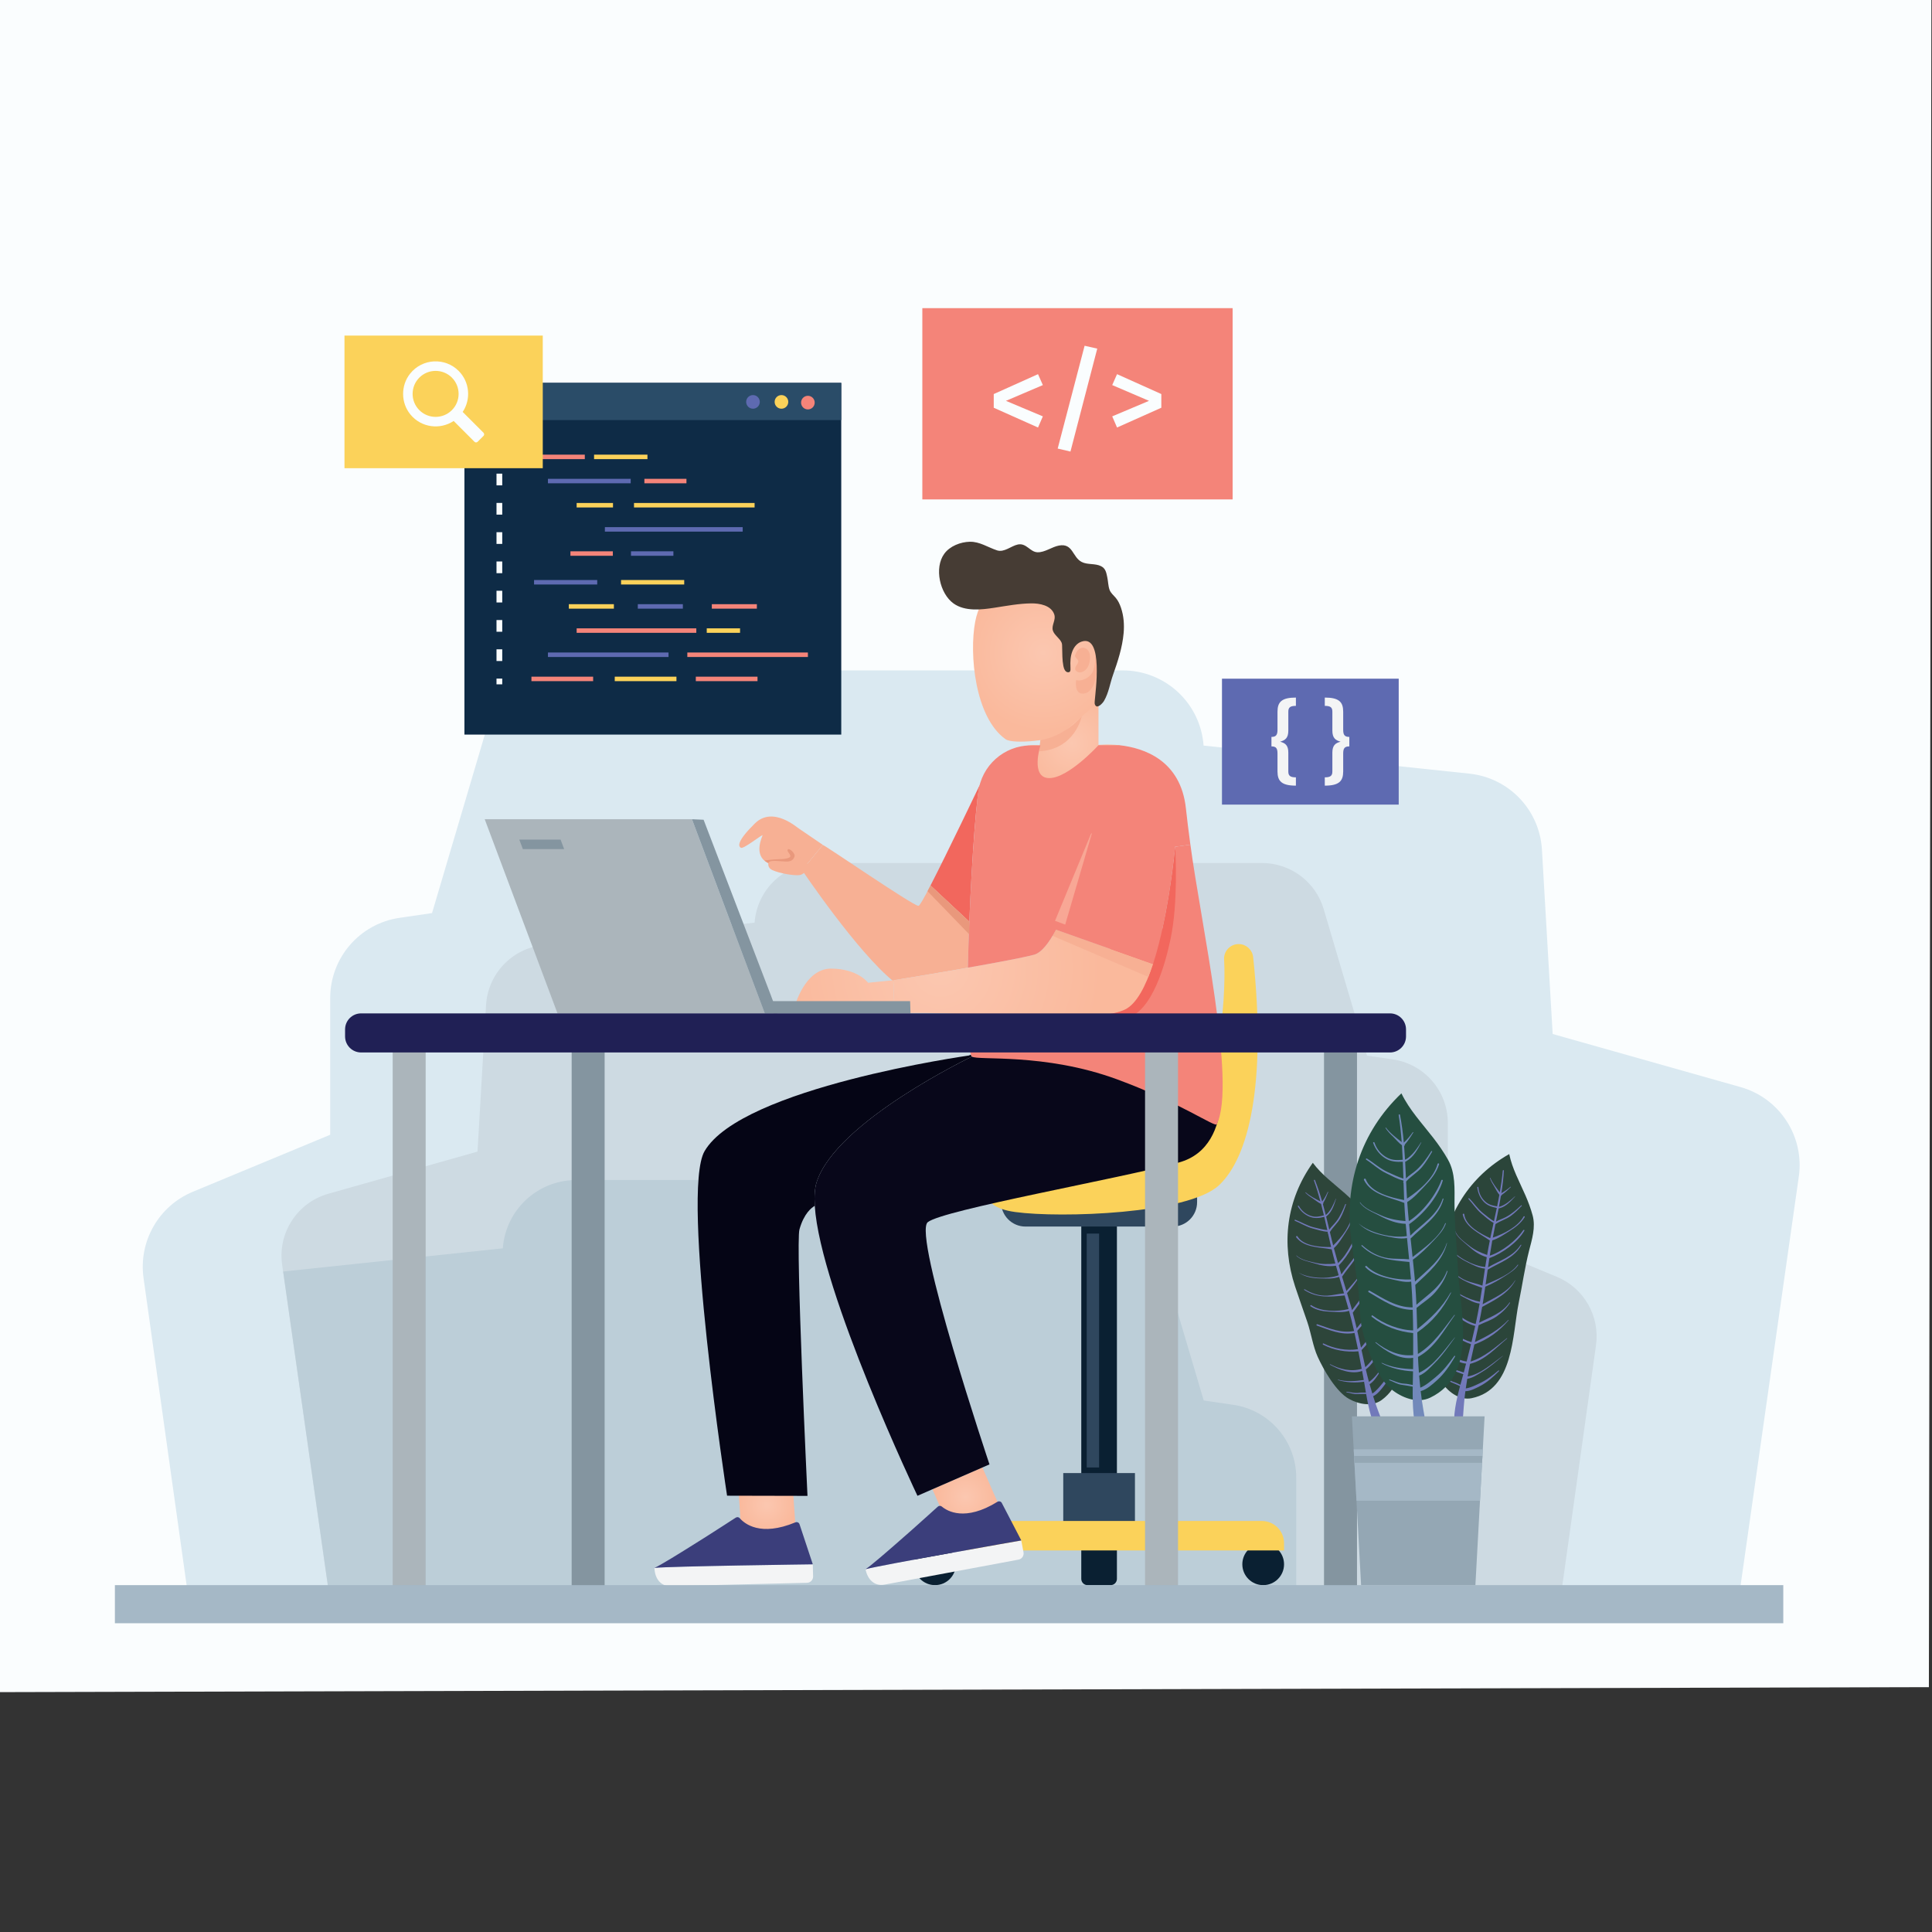 <?xml version="1.0" encoding="UTF-8" standalone="no"?><!DOCTYPE svg PUBLIC "-//W3C//DTD SVG 1.1//EN" "http://www.w3.org/Graphics/SVG/1.1/DTD/svg11.dtd"><svg width="100%" height="100%" viewBox="0 0 2084 2084" version="1.1" xmlns="http://www.w3.org/2000/svg" xmlns:xlink="http://www.w3.org/1999/xlink" xml:space="preserve" xmlns:serif="http://www.serif.com/" style="fill-rule:evenodd;clip-rule:evenodd;stroke-linejoin:round;stroke-miterlimit:2;"><rect x="0" y="0" width="2084" height="2084" fill="#333333" stroke="none"/><g><path d="M2080.64,1819.89l-2080.64,5.377l0,-1825.27l2083.33,0l-2.688,1819.89Z" style="fill:#fafdfe;fill-rule:nonzero;"/><path d="M1940.34,1269.1l-65.695,461.288l-1670.48,-0l-49.337,-351.9c-5.488,-39.425 16.312,-77.634 53.096,-92.929l148.258,-61.526l0,-147.445c0,-43.446 31.808,-80.28 74.796,-86.53l35.054,-5.133l58.887,-199.116c10.976,-37.196 45.121,-62.646 83.838,-62.646l602.333,-0c22.913,-0 43.896,8.837 59.546,23.371c15.65,14.583 25.967,34.854 27.642,57.716l286.812,30.284c42.58,4.52 75.605,39.12 78.146,81.854l11.583,198.966l202.675,57.259c42.171,11.887 68.996,53.145 62.85,96.487Z" style="fill:#dae9f1;fill-rule:nonzero;"/><path d="M304.308,1364.24l52.146,366.154l1325.96,-0l39.162,-279.321c4.359,-31.3 -12.946,-61.625 -42.146,-73.763l-117.683,-48.841l0,-117.038c0,-34.479 -25.242,-63.721 -59.363,-68.679l-27.829,-4.075l-46.741,-158.054c-8.713,-29.521 -35.813,-49.725 -66.546,-49.725l-478.109,-0c-18.187,-0 -34.841,7.016 -47.266,18.55c-12.421,11.575 -20.608,27.666 -21.938,45.817l-227.662,24.033c-33.796,3.591 -60.013,31.054 -62.029,64.975l-9.196,157.929l-160.875,45.45c-33.475,9.442 -54.771,42.187 -49.888,76.588Z" style="fill:#cddae2;fill-rule:nonzero;"/><path d="M1398.22,1593.95c-0,-39.466 -28.896,-72.929 -67.942,-78.608l-31.85,-4.663l-53.5,-180.891c-9.967,-33.784 -40.987,-56.909 -76.158,-56.909l-547.192,0c-20.817,0 -39.883,8.03 -54.096,21.234c-14.216,13.245 -23.587,31.662 -25.112,52.433l-236.909,25.013l51.104,358.829l1047.66,-0l-6.004,-2.492l-0,-133.946Z" style="fill:#bcced8;fill-rule:nonzero;"/><rect x="500.963" y="412.996" width="406.479" height="379.388" style="fill:#0e2b46;fill-rule:nonzero;"/><rect x="500.963" y="412.996" width="406.479" height="40.121" style="fill:#2a4c68;fill-rule:nonzero;"/><path d="M819.575,433.508c-0,4.063 -3.292,7.359 -7.35,7.359c-4.067,-0 -7.358,-3.296 -7.358,-7.359c-0,-4.062 3.291,-7.354 7.358,-7.354c4.058,0 7.35,3.292 7.35,7.354Z" style="fill:#5e6ab1;fill-rule:nonzero;"/><path d="M850.288,433.508c-0,4.063 -3.292,7.359 -7.355,7.359c-4.062,-0 -7.354,-3.296 -7.354,-7.359c0,-4.062 3.292,-7.354 7.354,-7.354c4.063,0 7.355,3.292 7.355,7.354Z" style="fill:#fbd25a;fill-rule:nonzero;"/><path d="M878.804,434.283c0,4.063 -3.291,7.355 -7.354,7.355c-4.062,-0 -7.354,-3.292 -7.354,-7.355c-0,-4.062 3.292,-7.354 7.354,-7.354c4.063,0 7.354,3.292 7.354,7.354Z" style="fill:#f48479;fill-rule:nonzero;"/><rect x="573.242" y="490.417" width="57.571" height="4.837" style="fill:#f48479;fill-rule:nonzero;"/><rect x="640.812" y="490.417" width="57.571" height="4.837" style="fill:#fbd25a;fill-rule:nonzero;"/><rect x="591.05" y="516.483" width="89.271" height="4.838" style="fill:#5e6ab1;fill-rule:nonzero;"/><rect x="695.083" y="516.483" width="45.379" height="4.838" style="fill:#f48479;fill-rule:nonzero;"/><rect x="622.017" y="542.546" width="39.208" height="4.842" style="fill:#fbd25a;fill-rule:nonzero;"/><rect x="683.887" y="542.546" width="130.075" height="4.842" style="fill:#fbd25a;fill-rule:nonzero;"/><rect x="652.471" y="568.613" width="148.654" height="4.837" style="fill:#5e6ab1;fill-rule:nonzero;"/><rect x="615.304" y="594.679" width="45.75" height="4.838" style="fill:#f48479;fill-rule:nonzero;"/><rect x="680.629" y="594.679" width="45.75" height="4.838" style="fill:#5e6ab1;fill-rule:nonzero;"/><rect x="573.242" y="729.912" width="66.558" height="4.838" style="fill:#f48479;fill-rule:nonzero;"/><rect x="663.108" y="729.912" width="66.554" height="4.838" style="fill:#fbd25a;fill-rule:nonzero;"/><rect x="750.554" y="729.912" width="66.554" height="4.838" style="fill:#f48479;fill-rule:nonzero;"/><rect x="591.05" y="703.846" width="130.071" height="4.838" style="fill:#5e6ab1;fill-rule:nonzero;"/><rect x="741.404" y="703.846" width="130.067" height="4.838" style="fill:#f48479;fill-rule:nonzero;"/><rect x="622.017" y="677.779" width="129.075" height="4.838" style="fill:#f48479;fill-rule:nonzero;"/><rect x="762.346" y="677.779" width="35.925" height="4.838" style="fill:#fbd25a;fill-rule:nonzero;"/><rect x="613.588" y="651.713" width="48.592" height="4.837" style="fill:#fbd25a;fill-rule:nonzero;"/><rect x="687.983" y="651.713" width="48.592" height="4.837" style="fill:#5e6ab1;fill-rule:nonzero;"/><rect x="767.825" y="651.713" width="48.592" height="4.837" style="fill:#f48479;fill-rule:nonzero;"/><rect x="669.913" y="625.646" width="68.137" height="4.842" style="fill:#fbd25a;fill-rule:nonzero;"/><rect x="576.075" y="625.646" width="68.133" height="4.842" style="fill:#5e6ab1;fill-rule:nonzero;"/><rect x="535.563" y="485.767" width="6.192" height="6.196" style="fill:#fafdfe;fill-rule:nonzero;"/><path d="M541.754,523.542l-6.191,-0l-0,-12.63l6.191,0l0,12.63Zm0,31.579l-6.191,-0l-0,-12.629l6.191,-0l0,12.629Zm0,31.583l-6.191,0l-0,-12.633l6.191,-0l0,12.633Zm0,31.579l-6.191,0l-0,-12.633l6.191,-0l0,12.633Zm0,31.58l-6.191,-0l-0,-12.63l6.191,0l0,12.63Zm0,31.583l-6.191,-0l-0,-12.629l6.191,-0l0,12.629Zm0,31.579l-6.191,0l-0,-12.629l6.191,-0l0,12.629Z" style="fill:#fafdfe;fill-rule:nonzero;"/><rect x="535.563" y="731.975" width="6.192" height="6.196" style="fill:#fafdfe;fill-rule:nonzero;"/><rect x="994.9" y="332.396" width="334.708" height="206.313" style="fill:#f48479;fill-rule:nonzero;"/><path d="M1124.9,415.379l-39.825,16.996l39.825,16.746l-5.213,12.029l-47.758,-21.333l-0,-14.763l47.758,-21.458l5.213,11.783Z" style="fill:#fafdfe;fill-rule:nonzero;"/><path d="M1183.58,376.054l-28.904,111.025l-13.771,-3.225l29.03,-110.9l13.645,3.1Z" style="fill:#fafdfe;fill-rule:nonzero;"/><path d="M1252.69,425.054l-0,14.763l-47.759,21.333l-5.208,-12.029l39.696,-16.746l-39.696,-16.996l5.208,-11.783l47.759,21.458Z" style="fill:#fafdfe;fill-rule:nonzero;"/><rect x="1318.12" y="732.083" width="190.638" height="135.817" style="fill:#5e6ab1;fill-rule:nonzero;"/><path d="M1397.86,761.404c-6.129,0 -8.179,1.654 -8.179,6.229l0,20.442c0,7.983 -3.308,10.417 -8.858,11.975c5.55,1.458 8.858,3.892 8.858,11.775l0,20.442c0,4.575 2.146,6.229 8.179,6.229l0,8.958c-15.479,0 -19.858,-4.967 -19.858,-15.283l0,-19.371c0,-5.55 -1.458,-7.692 -6.521,-7.692l0,-10.22c5.063,-0 6.521,-2.238 6.521,-7.788l0,-19.371c0,-10.412 4.379,-15.279 19.858,-15.279l0,8.954Z" style="fill:#f3f4f5;fill-rule:nonzero;"/><path d="M1448.87,767.729l-0,19.371c-0,5.55 1.458,7.788 6.616,7.788l0,10.22c-5.158,0 -6.616,2.142 -6.616,7.692l-0,19.371c-0,10.316 -4.379,15.283 -19.854,15.283l-0,-8.958c6.033,-0 8.174,-1.654 8.174,-6.229l0,-20.442c0,-7.883 3.309,-10.317 8.859,-11.775c-5.55,-1.558 -8.859,-3.992 -8.859,-11.975l0,-20.442c0,-4.575 -2.041,-6.229 -8.174,-6.229l-0,-8.954c15.475,0 19.854,4.867 19.854,15.279Z" style="fill:#f3f4f5;fill-rule:nonzero;"/><rect x="371.596" y="361.983" width="213.875" height="143.05" style="fill:#fbd25a;fill-rule:nonzero;"/><path d="M487.433,442.425c-9.679,9.675 -25.425,9.675 -35.104,-0.004c-9.679,-9.679 -9.679,-25.421 0,-35.1c9.679,-9.675 25.425,-9.675 35.104,-0c9.679,9.679 9.679,25.425 0,35.104Zm-45.054,-39.375c-10.212,12.779 -10.054,31.45 0.35,44.075c11.821,14.342 32.071,16.654 46.621,6.954l22.45,22.446c0.946,0.946 2.479,0.946 3.429,-0l6.304,-6.308c0.95,-0.946 0.95,-2.484 0,-3.43l-22.446,-22.445c9.092,-13.634 7.634,-32.271 -4.383,-44.292c-14.625,-14.621 -39.041,-13.621 -52.325,3Z" style="fill:#fafdfe;fill-rule:nonzero;"/><path d="M1207.6,803.842c-0.462,4.725 -6.921,54.058 -57.65,54.058c-53.254,-0 -44.333,-52.729 -44.333,-52.729l-0.067,-0.329c5.192,-1.067 10.783,-1.467 16.708,-0.8l0,-24.963l60.451,-33.821l2.195,0l0,58.25c0,0 9.584,-1.133 22.696,0.334Z" style="fill:url(#_Radial1);"/><path d="M1178.25,633.821c8.575,8.692 15.054,19.937 18.171,33.683c5.808,25.608 0.345,52.704 -7.088,77.384c-1.266,4.224 -2.712,8.483 -5.321,12.037c-1.858,2.533 -4.254,4.621 -6.629,6.687c-10.75,9.363 -21.5,18.73 -32.225,28.121c-7.275,6.363 -52.037,11.667 -60.583,5.563c-32.921,-23.542 -39.259,-91.742 -32.671,-126.613c10.933,-57.841 85.279,-78.521 126.346,-36.862Z" style="fill:url(#_Radial2);"/><path d="M1159.76,707.842c0.438,-5.567 6.163,-11.663 11.909,-8.05c5.95,3.741 4.55,13.629 2.083,19.066c-1.933,4.271 -8.396,8.942 -12.779,4.975c-3.667,-3.329 2.033,-7.25 2.221,-10.287c0.171,-2.733 -5.296,-4.692 -3.059,-7.617" style="fill:#f7b094;fill-rule:nonzero;"/><path d="M1160.81,733.588c6,1.8 16.166,-2.776 18.737,-11.134c2.571,-8.358 2.296,-17.9 2.296,-17.9c-0,0 3.021,7.567 1.466,19.742c-1.554,12.171 -5.816,23.767 -15.37,23.921c-9.554,0.15 -7.129,-14.629 -7.129,-14.629Z" style="fill:#f7b094;fill-rule:nonzero;"/><path d="M1153.45,724.925l-0.671,0.2c-3.717,0.521 -5.2,-3.975 -5.75,-6.787c-1.287,-6.571 -1.087,-13.221 -1.312,-19.867c-0.054,-1.667 0.075,-3.746 -0.609,-5.313c-2.087,-4.779 -7.65,-7.883 -9.345,-12.82c-1.975,-5.742 3.599,-11.471 1.387,-17.755c-3.383,-9.629 -15.75,-11.841 -24.692,-11.737c-13.416,0.158 -26.5,2.646 -39.741,4.7c-13.979,2.171 -31.846,4.229 -44.163,-4.613c-14.85,-10.654 -21.05,-38.425 -9.971,-53.625c6.038,-8.291 17.492,-12.704 27.525,-12.933c10.638,-0.246 19.625,6.096 29.384,9.288c7.771,2.541 15.283,-4.892 22.55,-6.342c9.133,-1.825 13.008,8.142 21.087,8.412c7.846,0.267 15.542,-5.862 23.171,-7.254c15.213,-2.779 14.317,12.5 24.521,17.717c6.346,3.246 14.537,1.279 20.954,4.575c4.875,2.504 5.558,6.904 6.621,11.887c0.921,4.313 0.971,9.288 2.392,13.384c1.275,3.683 4.366,6.008 6.779,8.887c2.633,3.146 4.316,6.813 5.65,10.754c2.962,8.742 3.62,18.171 2.812,27.321c-1.354,15.358 -6.3,30.479 -11.429,44.946c-3.329,9.383 -4.567,19.158 -9.687,28.042c-1.375,2.387 -7.484,9.362 -9.755,4.166c-0.487,-1.112 -0.412,-2.379 -0.329,-3.591c0.679,-9.68 9.688,-72.029 -13.933,-64.542c-4.959,1.575 -8.284,5.7 -10.134,10.404c-2.208,5.633 -2.362,11.304 -2.083,17.254c0.042,0.85 0.063,1.704 0.029,2.555c-0.041,1.1 -0.316,2.216 -1.258,2.687Z" style="fill:#463c34;fill-rule:nonzero;"/><path d="M1122.26,798.329c26.859,-4.317 44.58,-25.533 44.58,-25.533c-0,-0 -7.242,35.754 -46.192,37.646l1.612,-12.113Z" style="fill:#f7b094;fill-rule:nonzero;"/><path d="M1166.35,1285.71l38.442,0l-0,368.859c-0,3.737 -3.034,6.775 -6.775,6.775l-24.892,-0c-3.746,-0 -6.775,-3.038 -6.775,-6.775l0,-368.859Z" style="fill:#0a2032;fill-rule:nonzero;"/><path d="M1079.85,1290.98l211.429,0l0,5.771c0,14.529 -11.779,26.309 -26.308,26.309l-158.808,-0c-14.529,-0 -26.313,-11.78 -26.313,-26.309l0,-5.771Z" style="fill:#2f475e;fill-rule:nonzero;"/><path d="M1166.35,1617.61l38.442,0l-0,85.471c-0,3.742 -3.034,6.775 -6.775,6.775l-24.892,0c-3.746,0 -6.775,-3.033 -6.775,-6.775l0,-85.471Z" style="fill:#0a2032;fill-rule:nonzero;"/><path d="M986.071,1687.35c-0,12.425 10.075,22.5 22.504,22.5c12.421,0 22.496,-10.075 22.496,-22.5c-0,-12.429 -10.075,-22.5 -22.496,-22.5c-12.429,0 -22.504,10.071 -22.504,22.5Z" style="fill:#0a2032;fill-rule:nonzero;"/><path d="M1340.07,1687.35c-0,12.425 10.075,22.5 22.504,22.5c12.425,0 22.5,-10.075 22.5,-22.5c-0,-12.429 -10.075,-22.5 -22.5,-22.5c-12.429,0 -22.504,10.071 -22.504,22.5Z" style="fill:#0a2032;fill-rule:nonzero;"/><rect x="1146.9" y="1588.96" width="77.342" height="67.583" style="fill:#2f475e;fill-rule:nonzero;"/><path d="M986.071,1672.45l399,-0l-0,-7.842c-0,-13.237 -10.729,-23.962 -23.967,-23.962l-351.071,-0c-13.233,-0 -23.962,10.725 -23.962,23.962l-0,7.842Z" style="fill:#fbd25a;fill-rule:nonzero;"/><rect x="1172.24" y="1330.64" width="13.333" height="252.283" style="fill:#2f475e;fill-rule:nonzero;"/><path d="M1336.61,1018.35c-9.225,-0.292 -16.725,7.346 -16.191,16.558c2.637,45.792 -7.067,157.5 -49.717,195.613c-52.15,46.604 -199.954,40.254 -199.954,40.254c-0,-0 -24.413,29.958 24.408,36.612c48.821,6.659 186.4,2.225 219.688,-28.841c32.216,-30.075 51.346,-108.863 36.929,-245.996c-0.825,-7.863 -7.254,-13.954 -15.163,-14.2Z" style="fill:#fbd25a;fill-rule:nonzero;"/><path d="M1059.68,1582.92l17.575,40.079l-53.854,23.634l-17.642,-40.209l53.921,-23.504Z" style="fill:url(#_Radial3);"/><path d="M1313.65,1137.5c-3.325,6.662 -242.616,0.133 -265.221,2.196c0,-0 -146.454,69.904 -167.491,135.341c-2.134,6.592 -2.73,15.313 -2.063,25.7c5.854,92.134 110.775,312.75 110.775,312.75l16.108,-7.054l53.921,-23.504l7.655,-3.325c-0,-0 -83.213,-247.979 -66.567,-261.292c16.642,-13.316 205.237,-46.6 270.675,-64.308c65.508,-17.779 42.208,-116.504 42.208,-116.504Z" style="fill:#08071a;fill-rule:nonzero;"/><path d="M854.367,1593.24l4.208,60.209l-58.787,-0l-4.209,-60.342l58.788,0.133Z" style="fill:url(#_Radial4);"/><path d="M1047.24,1137.63l-2.134,0.934c0,-0 -245.183,34.42 -285.121,103.187c-25.966,44.733 24.288,371.621 24.288,371.621l86.741,0.2c0,-0 -12.97,-272.3 -8.645,-287.475c4.862,-17.313 13.183,-23.571 16.512,-25.363c-0.667,-10.387 -0.071,-19.108 2.063,-25.7c21.037,-65.437 167.491,-135.341 167.491,-135.341c-0.462,-0.329 -0.866,-1.063 -1.195,-2.063Z" style="fill:#050515;fill-rule:nonzero;"/><path d="M1284.05,911.088l-16.442,2.262c0,0 -3.995,44.338 -13.783,88.675l-204.837,77.754l-2.8,14.846c-0.863,-0.067 -1.729,-0.133 -2.529,-0.2c0.066,3.063 0.066,6.058 0.199,8.854c0.467,17.113 1.596,29.425 3.396,34.35c0.334,1 0.734,1.734 1.2,2.063c5.563,4.537 78.013,-4.254 156.334,24.504c67.929,24.946 106.004,52.187 107.762,48.529c21.35,-44.383 -17.517,-218.554 -28.5,-301.637Z" style="fill:#f48479;fill-rule:nonzero;"/><path d="M1262.68,1012.68c-5.458,26.229 -19.571,78.421 -47.266,85.413c-36.15,9.187 -106.046,8.72 -171.555,5.191c-0.133,-2.796 -0.133,-5.791 -0.199,-8.854c0.8,0.067 1.666,0.133 2.529,0.2l2.8,-14.846l204.837,-77.754c9.788,-44.337 13.783,-88.675 13.783,-88.675c0,0 0,0.267 0.063,0.733c0.4,6.859 3.196,59.85 -4.992,98.592Z" style="fill:#f2675d;fill-rule:nonzero;"/><path d="M1057.36,845.65c-3.662,6.654 -8.925,77.887 -11.783,148.588l-41.875,-39.08c17.771,-34.416 53.658,-109.508 53.658,-109.508Z" style="fill:#f2675d;fill-rule:nonzero;"/><path d="M1032.26,1045.9c-35.35,6.121 -67.837,11.383 -67.837,11.383l-0.067,1.729c-39.341,-31.42 -99.191,-120.425 -99.191,-120.425c-0,0 17.908,-21.504 22.37,-27.162c0.663,-0.867 98.259,66.304 103.25,65.704c1.267,-0.129 6.259,-8.917 12.917,-21.967l41.875,39.08c-0.671,16.841 -1.204,33.616 -1.537,49.525c-3.926,0.733 -7.851,1.4 -11.78,2.133Z" style="fill:#f7b094;fill-rule:nonzero;"/><path d="M964.421,1057.28l-0.867,29.158l-106.517,0c0,0 10.588,-41.608 39.413,-41.608c28.825,0 39.942,15.246 39.942,15.246l28.029,-2.796Z" style="fill:url(#_Radial5);"/><path d="M886.729,910.754l0.804,0.667c-4.462,5.658 -22.37,27.162 -22.37,27.162l-11.117,-7.854c-0,0 -12.25,7.454 -26.496,-0.337c-14.846,-8.055 -5.658,-27.288 -4.896,-29.567c-2.879,0.813 -20.666,15.187 -23.462,13.658c-2.796,-1.533 -4.859,-6.591 15.041,-26.229c19.842,-19.637 46.867,5.592 47.667,5.592l24.829,16.908Z" style="fill:#f7b094;fill-rule:nonzero;"/><path d="M829.867,927.054c-0,0 -4.292,8.033 3.337,11.529c7.629,3.492 22.471,6.013 28.85,5.4c6.375,-0.616 11.446,-9.537 11.446,-9.537l-19.312,-18.121l-15.438,-0l-8.883,10.729Z" style="fill:#f7b094;fill-rule:nonzero;"/><path d="M828.725,931c1.142,-3.946 12.108,-1.842 18.904,-1.679c5.008,0.117 7.75,-1.196 9.296,-5.013c1.55,-3.812 -5.721,-9.891 -7.15,-7.983c-1.429,1.904 2.621,4.592 2.742,7.121c0.12,2.533 -7.15,3.371 -12.755,3.371c-5.604,-0 -15.27,1.458 -15.27,1.458l4.233,2.725Z" style="fill:#e9987c;fill-rule:nonzero;"/><path d="M1243.42,1039.84l-104.317,-36.951c-7.592,14.184 -15.712,24.834 -23.762,26.967c-12.184,3.192 -41.613,8.717 -71.304,13.909c-3.926,0.733 -7.851,1.4 -11.78,2.133c-35.35,6.121 -67.837,11.383 -67.837,11.383l-0.067,1.729l0,1.134l-0.8,26.295l0,6.676c0,-0 35.417,-1.813 80.088,1.312c62.512,4.458 143.129,7.125 169.82,-5.454c12.517,-5.929 22.505,-25.367 30.363,-49.333l-0.404,0.2Z" style="fill:url(#_Radial6);"/><path d="M1139.1,1002.89l104.317,36.951l-4.721,13.937l-103.246,-44.287l3.65,-6.601Z" style="fill:#f7b094;fill-rule:nonzero;"/><path d="M1139.1,1002.89c-7.592,14.184 -15.712,24.834 -23.762,26.967c-12.184,3.192 -41.613,8.717 -71.304,13.909c0.333,-15.909 0.866,-32.684 1.533,-49.525c2.862,-70.701 8.125,-141.934 11.787,-148.588c5.988,-11.121 22.367,-35.283 48.196,-40.808l0.067,0.329c-0,-0 -8.921,52.729 44.333,52.729c50.729,-0 57.188,-49.333 57.65,-54.058c26.1,2.929 66.109,15.975 71.633,68.433c1.134,10.387 2.73,23.7 4.792,38.813l-16.441,2.262c-0,0 -6.659,73.896 -23.763,126.288l-0.404,0.2l-104.317,-36.951Z" style="fill:#f48479;fill-rule:nonzero;"/><path d="M1149,997.35l-10.971,-4.075l41.654,-100.833l-30.683,104.908Z" style="fill:#f8a795;fill-rule:nonzero;"/><path d="M1207.6,803.842l-22.696,-0c0,-0 -32.308,35.47 -53.071,35.47c-20.77,0 -9.575,-35.27 -9.575,-35.27l-10.133,-0c-29.1,-0 -53.592,21.854 -56.887,50.77c-0.375,3.313 -0.721,6.455 -1.013,9.296c-2.225,21.459 84.704,37.075 84.704,37.075l44.759,-2.504l27.179,-53.029l5.416,-21.717l-8.683,-20.091Z" style="fill:#f48479;fill-rule:nonzero;"/><path d="M933.679,1692.77c2.021,10.841 9.542,18.554 20.388,16.529l144.587,-26.967c3.658,-0.683 6.067,-4.2 5.388,-7.858l-2.392,-12.829c-0,-0 -152.071,26.612 -168.046,31.041l0.075,0.084Z" style="fill:#f3f4f5;fill-rule:nonzero;"/><path d="M976.696,1656.36c1.508,-1.308 2.958,-2.608 4.467,-3.912c2.9,-2.596 5.754,-5.125 8.504,-7.571c1.446,-1.296 2.9,-2.596 4.241,-3.817c2.642,-2.362 5.129,-4.579 7.359,-6.57c1.6,-1.442 3.1,-2.809 4.446,-4.03c2.47,-2.216 4.487,-4.02 5.904,-5.291c1.225,-1.096 3.045,-1.146 4.3,-0.088c5.945,4.996 25.154,16.421 59.954,-5.108c1.646,-1.021 3.837,-0.488 4.733,1.233l21.046,40.438c-0,-0 -152.071,26.612 -168.046,31.041c5.254,-3.275 24.663,-20.07 43.092,-36.325Z" style="fill:#3b3e7b;fill-rule:nonzero;"/><path d="M705.967,1691.35c0.266,11.029 6.458,19.841 17.491,19.567l147.038,-3.588c3.721,-0.092 6.662,-3.179 6.571,-6.896l-0.321,-13.046c-0,0 -154.363,2.042 -170.838,3.871l0.059,0.092Z" style="fill:#f3f4f5;fill-rule:nonzero;"/><path d="M754.233,1662.26c1.7,-1.054 3.334,-2.1 5.034,-3.15c3.279,-2.104 6.496,-4.145 9.595,-6.12c1.642,-1.051 3.28,-2.101 4.805,-3.088c2.983,-1.917 5.787,-3.708 8.308,-5.317c1.812,-1.175 3.508,-2.287 5.029,-3.27c2.792,-1.796 5.075,-3.259 6.671,-4.284c1.383,-0.887 3.192,-0.65 4.267,0.596c5.071,5.879 22.216,20.221 59.995,4.508c1.792,-0.741 3.867,0.134 4.476,1.975l14.333,43.275c-0,0 -154.363,2.042 -170.838,3.871c5.705,-2.4 27.542,-15.887 48.325,-28.996Z" style="fill:#3b3e7b;fill-rule:nonzero;"/><path d="M601.371,1093.11l-78.529,-209.434l223.562,0l78.521,209.434l-223.554,-0Z" style="fill:#abb5bb;fill-rule:nonzero;"/><path d="M838.75,1093.11l-13.825,-0l-78.521,-209.434l12.546,0.559l72.633,189.57l7.167,19.305Z" style="fill:#8495a0;fill-rule:nonzero;"/><path d="M834.413,1093.11l147.72,-0l-0.404,-13.2l-150.341,-0" style="fill:#8495a0;fill-rule:nonzero;"/><rect x="1428.19" y="1133.05" width="35.567" height="584.304" style="fill:#8495a0;fill-rule:nonzero;"/><rect x="1235.13" y="1133.05" width="35.567" height="584.304" style="fill:#abb5bb;fill-rule:nonzero;"/><rect x="616.637" y="1133.05" width="35.563" height="584.304" style="fill:#8495a0;fill-rule:nonzero;"/><rect x="423.583" y="1133.05" width="35.567" height="584.304" style="fill:#abb5bb;fill-rule:nonzero;"/><path d="M1499.35,1135.27l-1109.84,-0c-9.545,-0 -17.283,-7.742 -17.283,-17.288l-0,-7.587c-0,-9.546 7.738,-17.283 17.283,-17.283l1109.84,-0c9.546,-0 17.283,7.737 17.283,17.283l0,7.587c0,9.546 -7.737,17.288 -17.283,17.288Z" style="fill:#202055;fill-rule:nonzero;"/><path d="M560.171,905.692l3.825,10.195l44.533,0l-3.825,-10.195l-44.533,-0Z" style="fill:#8495a0;fill-rule:nonzero;"/><path d="M1003.7,955.158l-3.2,6.175l45.075,46.579l0,-13.674l-41.875,-39.08Z" style="fill:#e9987c;fill-rule:nonzero;"/><rect x="123.933" y="1709.85" width="1799.65" height="41.096" style="fill:#a5b8c6;fill-rule:nonzero;"/><path d="M1638.26,1405.06c-7.146,34.688 -4.996,93.775 -50.884,103.134c-12.358,2.516 -24.296,-6.046 -31.479,-15.863c-9.4,-12.846 -11.65,-40.033 -11.488,-55.587c0.13,-12.325 4.334,-26.067 5.684,-38.504c1.466,-13.43 2.654,-26.888 4.221,-40.309c5.645,-48.366 30.912,-88.904 73.65,-113.05c3.308,15.879 10.846,29.317 17.496,44.563c3.033,6.95 5.766,14.279 7.741,21.562c3.492,12.896 -0.733,25.93 -3.871,38.284c-4.637,18.262 -7.262,37.296 -11.07,55.77Z" style="fill:#2b453a;"/><path d="M1579.61,1509.36c0.329,-2.908 0.688,-5.816 1.071,-8.725c5.483,-0.016 11.192,-3.133 15.792,-5.516c7.983,-4.138 14.458,-10.071 20.729,-16.413l-0.588,-0.587c-6.254,5.254 -12.737,10.342 -20.179,13.812c-4.154,1.934 -10.22,5.096 -15.337,5.713c0.483,-3.475 1.017,-6.938 1.592,-10.4c5.708,-0.7 10.941,-4.45 15.775,-7.317c8.216,-4.875 15.283,-11.183 22.608,-17.262l-0.104,-0.129c-11.205,8.137 -23.688,19.72 -37.867,22.258c0.754,-4.333 1.546,-8.659 2.458,-12.95l0.142,-0.671c16.408,-4.15 27.504,-17.017 40.067,-27.417l-0.23,-0.35c-12.37,9.609 -23.995,20.567 -39.287,25.234c1.329,-6.146 2.708,-12.271 4.096,-18.384c14.841,-5.479 26.696,-14.175 37.071,-26.287l-0.3,-0.292c-10.738,11.175 -22.563,17.592 -36.179,23.954c1.37,-6.054 2.733,-12.112 4.024,-18.187c6.421,-3.154 13.176,-5.075 19.105,-9.229c5.85,-4.096 11.1,-8.979 14.866,-15.075l-0.495,-0.317c-8.305,11.942 -20.826,15.658 -32.925,21.938c1.179,-5.663 2.279,-11.338 3.262,-17.046c13.483,-7.425 28.138,-14.309 35.779,-28.538l-0.208,-0.141c-8.096,13.075 -22.246,18.704 -35.092,25.82c0.167,-1.016 0.354,-2.025 0.513,-3.046c0.829,-5.291 1.6,-10.595 2.362,-15.891c7.746,-3.109 15.134,-7.488 22.104,-12.029c4.95,-3.225 10.234,-6.417 13.475,-11.475l-0.479,-0.338c-7.233,10.363 -23.075,16.354 -34.771,21.538c0.759,-5.354 1.513,-10.709 2.275,-16.067c12.98,-7.854 28.254,-12.196 36.242,-26.358c0.237,-0.417 -0.379,-0.804 -0.642,-0.396c-8.275,12.929 -22.837,16.916 -35.241,24.254c0.475,-3.317 0.958,-6.633 1.458,-9.946c14.021,-5.154 30.321,-16.891 37.712,-29.562c0.409,-0.7 -0.599,-1.346 -1.058,-0.679c-7.537,11.12 -22.687,23.208 -36.242,27.608c0.83,-5.371 1.696,-10.734 2.655,-16.088l0.204,-0.471c6.296,-1.854 12.516,-6.291 17.95,-9.645c6.55,-4.042 12.8,-8.734 16.879,-15.379c0.45,-0.734 -0.746,-1.413 -1.167,-0.659c-6.229,11.113 -21.004,18.563 -33.237,22.804c0.358,-1.954 0.712,-3.904 1.1,-5.854c0.575,-2.912 1.171,-5.829 1.762,-8.742c5.013,-3.458 11.371,-5.112 16.4,-8.766c4.371,-3.175 8.188,-7 11.934,-10.879c0.375,-0.38 -0.179,-0.975 -0.571,-0.605c-5.075,4.767 -10.296,9.346 -16.475,12.65c-3.454,1.85 -7.392,2.905 -10.738,4.934c0.98,-4.763 1.955,-9.525 2.888,-14.296l0.179,-0.038l0.179,0.038l0.821,-0.258c6.813,-1.717 12.021,-7.579 16.596,-12.575l-0.175,-0.18c-4.804,4.438 -10.263,9.355 -16.696,11.263l-0.062,-0.029l-0.488,-0.075c0.742,-3.883 1.45,-7.771 2.1,-11.667c0.492,-0.087 0.921,-0.508 0.804,-1c3.613,-2.421 6.892,-5.512 9.971,-8.533l-0.342,-0.371c-3.2,2.758 -6.358,5.033 -9.958,7.025c1.271,-8.046 2.258,-16.142 2.708,-24.312c0.042,-0.759 -1.104,-0.767 -1.171,-0.021c-0.712,7.866 -1.854,15.658 -3.212,23.412c-3.754,-4.929 -7.937,-10.004 -10.233,-15.646l-0.48,0.142c1.126,3.504 3.063,6.567 4.98,9.683c1.716,2.788 3.087,6.034 5.275,8.509c-0.759,4.162 -1.575,8.312 -2.434,12.462c-4.566,-0.733 -8.754,-1.6 -12.525,-4.908c-4.616,-4.046 -7.241,-9.55 -7.695,-15.654c-0.059,-0.75 -1.242,-0.746 -1.176,0.004c0.521,5.675 2.78,11.012 6.663,15.246c4.083,4.45 8.879,5.871 14.379,7.012c-1,4.788 -2.033,9.571 -3.087,14.35c-4.146,-2.487 -8,-5.737 -11.738,-8.721c-6.037,-4.808 -9.6,-10.595 -14.837,-16.012c-0.525,-0.538 -1.38,0.242 -0.863,0.796c4.909,5.216 8.229,10.866 13.808,15.554c4.021,3.375 8.459,7.608 13.255,10.104l-0.167,0.758l-0.158,0.134l-0.109,1.07c-1.008,4.576 -2.012,9.155 -2.979,13.746l-0.171,0.863c-10.675,-4.888 -26.625,-13.379 -28.041,-25.763c-0.134,-1.175 -1.892,-0.85 -1.617,0.355c3.154,14.016 18.558,20.229 29.171,27.87c-1.046,5.188 -2.008,10.388 -2.888,15.605c-6.895,-2.376 -13.45,-5.309 -19.237,-9.909c-5.267,-4.187 -12.713,-9.237 -15.083,-15.725l-0.305,0.133c2.192,6.446 8.875,10.88 13.738,15.28c6.167,5.579 12.479,10.316 20.412,12.55l-0.021,0.696c-0.545,3.308 -1.07,6.616 -1.575,9.933c-12.962,-0.996 -31.104,-10.842 -37.729,-20.646l-0.062,0.05c4.517,7.483 11.346,11.854 19.05,15.646c5.75,2.837 11.966,6.191 18.475,6.675c-0.929,6.133 -1.834,12.271 -2.746,18.408c-5.625,-2.096 -11.583,-3.1 -17.15,-5.325c-8.271,-3.312 -14.592,-9.262 -19.463,-16.575c-0.291,-0.442 -1.029,-0.066 -0.737,0.392c8.975,14.267 21.888,18.454 37.008,23.796c-0.754,5.033 -1.545,10.062 -2.375,15.087c-12.379,-2.371 -28.383,-9.929 -34.646,-20.679c-0.462,-0.788 -1.716,-0.133 -1.258,0.663c3.954,6.891 10.771,11.245 17.725,14.758c5.009,2.529 11.904,6.721 17.871,7.171l-0.083,0.491c-1.225,7.23 -2.65,14.425 -4.192,21.592c-13.829,-3.475 -22.767,-13.717 -32.817,-23.304c-0.696,-0.667 -1.791,0.35 -1.095,1.029c10.237,10.079 19.229,20.65 33.454,24.379c-1.275,5.829 -2.634,11.65 -4.042,17.45c-11.775,-3.292 -23.433,-11.65 -31.05,-21.25c-0.542,-0.683 -1.487,0.242 -0.975,0.917c7.917,10.416 19.333,18.279 31.483,22.583c-1.529,6.229 -3.112,12.442 -4.708,18.654c-12.1,-1.841 -21.421,-9.416 -28.871,-18.991l-0.4,0.3c6.621,9.212 16.634,19.85 28.684,20.966c-0.513,1.979 -1.021,3.963 -1.534,5.942c-0.308,1.192 -0.629,2.404 -0.962,3.629c-9.121,-2.683 -17.588,-5.958 -25.117,-12.108l-0.254,0.333c7.154,6.442 15.721,10.783 24.875,13.6c-1.017,3.729 -2.088,7.563 -3.15,11.471c-2.263,-1.054 -4.45,-2.208 -6.925,-2.95c-4.538,-1.358 -7.475,-4.237 -11.425,-6.608l-0.409,0.529c3.471,2.262 5.905,5.175 9.863,6.662c2.929,1.109 5.692,2.513 8.525,3.771c-4.158,15.5 -7.837,31.975 -5.846,46.85c0.446,3.3 5.979,4.175 6.838,0.663c2.625,-10.784 2.491,-22.304 3.716,-33.33Z" style="fill:#7279ba;fill-rule:nonzero;"/><path d="M1493.03,1395.13c8.163,34.467 35.05,87.121 -2.6,114.979c-10.137,7.5 -24.575,4.767 -35.233,-1.1c-13.942,-7.675 -27.458,-31.375 -33.871,-45.545c-5.087,-11.23 -7.075,-25.463 -11.096,-37.305c-4.346,-12.791 -8.946,-25.496 -13.191,-38.321c-15.296,-46.233 -9.496,-93.645 19.058,-133.575c9.696,13.001 22.208,22 34.671,33.013c5.675,5.021 11.25,10.517 16.112,16.283c8.613,10.221 10.284,23.817 12.65,36.342c3.504,18.517 9.159,36.879 13.5,55.229Z" style="fill:#2d453a;"/><path d="M1483.89,1514.45c-0.937,-2.775 -1.837,-5.567 -2.72,-8.367c4.971,-2.325 8.829,-7.558 11.991,-11.667c5.496,-7.12 8.855,-15.224 11.867,-23.629c0.158,-0.446 -0.583,-0.704 -0.779,-0.279c-3.454,7.4 -7.183,14.75 -12.471,21.042c-2.946,3.504 -7.112,8.925 -11.487,11.646c-1.034,-3.355 -2.009,-6.721 -2.946,-10.096c4.875,-3.046 8.037,-8.65 11.208,-13.296c5.392,-7.887 9.138,-16.587 13.213,-25.188l-0.146,-0.074c-6.729,12.104 -13.159,27.875 -24.938,36.158c-1.146,-4.246 -2.25,-8.5 -3.237,-12.775l-0.15,-0.671c13.116,-10.683 17.75,-27.033 24.745,-41.763l-0.358,-0.22c-7.154,13.929 -13.062,28.775 -24.962,39.454c-1.392,-6.129 -2.725,-12.263 -4.05,-18.392c11.15,-11.233 18.225,-24.121 22.516,-39.479l-0.395,-0.137c-5.017,14.662 -13.03,25.47 -22.688,36.987c-1.313,-6.071 -2.633,-12.133 -4.029,-18.188c4.491,-5.57 9.8,-10.162 13.429,-16.429c3.575,-6.179 6.271,-12.825 7.113,-19.941l-0.58,-0.08c-2.491,14.334 -12.271,22.984 -20.591,33.784c-1.325,-5.629 -2.725,-11.238 -4.238,-16.829c9.092,-12.425 19.471,-24.846 20.392,-40.971l-0.25,-0.038c-1.821,15.267 -12.271,26.342 -20.913,38.217c-0.279,-0.992 -0.533,-1.987 -0.821,-2.979c-1.483,-5.146 -3.02,-10.279 -4.574,-15.404c5.72,-6.088 10.566,-13.171 14.97,-20.234c3.125,-5.008 6.567,-10.137 7.371,-16.091l-0.579,-0.1c-2.179,12.446 -14.013,24.558 -22.433,34.2c-1.571,-5.179 -3.146,-10.35 -4.713,-15.525c8.45,-12.6 20.463,-22.988 21.729,-39.192c0.038,-0.483 -0.683,-0.571 -0.746,-0.092c-2.045,15.217 -13.566,24.975 -21.716,36.867c-0.971,-3.212 -1.929,-6.421 -2.875,-9.638c10.533,-10.587 20.358,-28.108 21.708,-42.716c0.079,-0.804 -1.112,-0.967 -1.241,-0.167c-2.142,13.263 -10.775,30.608 -21.201,40.321c-1.52,-5.217 -2.995,-10.446 -4.387,-15.696l-0.013,-0.521c4.925,-4.333 8.692,-10.987 12.205,-16.316c4.229,-6.429 7.916,-13.33 8.808,-21.067c0.096,-0.858 -1.271,-0.971 -1.333,-0.108c-0.959,12.704 -11.213,25.695 -20.513,34.704c-0.496,-1.921 -1.004,-3.842 -1.475,-5.771c-0.704,-2.888 -1.396,-5.779 -2.083,-8.671c3.079,-5.25 8.146,-9.433 11.162,-14.871c2.625,-4.721 4.471,-9.8 6.23,-14.896c0.175,-0.504 -0.575,-0.812 -0.78,-0.308c-2.587,6.471 -5.387,12.817 -9.587,18.421c-2.354,3.138 -5.479,5.754 -7.654,9.004c-1.125,-4.733 -2.25,-9.458 -3.421,-14.175l0.15,-0.112l0.175,-0.042l0.637,-0.579c5.45,-4.434 7.7,-11.946 9.738,-18.408l-0.233,-0.088c-2.484,6.054 -5.355,12.813 -10.38,17.254l-0.075,0.004l-0.475,0.138c-0.958,-3.833 -1.962,-7.658 -3.012,-11.463c0.404,-0.287 0.617,-0.85 0.304,-1.25c2.25,-3.716 3.921,-7.9 5.433,-11.941l-0.462,-0.196c-1.738,3.854 -3.642,7.25 -6.063,10.579c-2.245,-7.829 -4.766,-15.588 -7.808,-23.188c-0.279,-0.704 -1.321,-0.229 -1.071,0.476c2.675,7.433 4.929,14.979 6.975,22.579c-5.487,-2.879 -11.421,-5.717 -15.883,-9.863l-0.375,0.329c2.491,2.705 5.546,4.663 8.6,6.68c2.729,1.804 5.346,4.166 8.371,5.487c1.075,4.092 2.083,8.204 3.054,12.321c-4.446,1.262 -8.609,2.246 -13.425,0.837c-5.892,-1.721 -10.596,-5.6 -13.583,-10.941c-0.371,-0.654 -1.442,-0.155 -1.063,0.496c2.867,4.929 7.171,8.82 12.475,11.016c5.583,2.313 10.529,1.575 15.996,0.283c1.112,4.767 2.192,9.534 3.258,14.313c-4.812,-0.5 -9.679,-1.825 -14.325,-2.946c-7.5,-1.816 -13.171,-5.558 -20.208,-8.258c-0.704,-0.267 -1.15,0.804 -0.446,1.083c6.65,2.663 12.042,6.379 19.087,8.279c5.071,1.359 10.876,3.321 16.276,3.563l0.166,0.758l-0.083,0.192c-0.183,0.479 0.025,0.833 0.354,1.012c1.017,4.571 2.037,9.15 3.1,13.717l0.204,0.854c-11.737,0.075 -29.779,-0.887 -36.287,-11.521c-0.621,-1.008 -2.075,0.03 -1.321,1.009c8.779,11.37 25.362,10.5 38.204,12.95c1.246,5.145 2.567,10.266 3.971,15.366c-7.25,0.759 -14.434,0.867 -21.621,-0.866c-6.542,-1.571 -15.421,-3.005 -20.308,-7.884l-0.225,0.246c4.712,4.921 12.637,6.117 18.9,8.054c7.95,2.459 15.675,4.088 23.808,2.763l0.275,0.641c0.904,3.23 1.825,6.451 2.762,9.671c-12.17,4.563 -32.77,3.296 -42.912,-2.795l-0.037,0.07c7.249,4.875 15.291,5.959 23.87,6.15c6.413,0.142 13.463,0.559 19.571,-1.75c1.742,5.955 3.517,11.896 5.275,17.846c-5.979,0.475 -11.808,2.079 -17.791,2.408c-8.901,0.488 -17.138,-2.237 -24.638,-6.812c-0.454,-0.275 -0.967,0.371 -0.508,0.671c14.158,9.146 27.625,7.487 43.591,5.95c1.442,4.883 2.855,9.775 4.217,14.679c-12.221,3.075 -29.921,2.983 -40.137,-4.125c-0.75,-0.521 -1.609,0.608 -0.863,1.138c6.5,4.574 14.517,5.645 22.3,5.895c5.608,0.179 13.629,1.071 19.225,-1.041l0.137,0.479c1.942,7.071 3.684,14.196 5.309,21.346c-14.004,2.687 -26.429,-2.825 -39.583,-7.28c-0.917,-0.308 -1.48,1.075 -0.559,1.4c13.533,4.813 26.146,10.605 40.617,7.975c1.308,5.83 2.533,11.675 3.704,17.53c-12.067,1.983 -26.162,-0.671 -37.117,-6.159c-0.779,-0.391 -1.25,0.85 -0.5,1.246c11.575,6.096 25.238,8.409 38.071,7.183c1.246,6.292 2.433,12.596 3.604,18.896c-11.745,3.438 -23.391,0.505 -34.187,-5.029l-0.229,0.442c9.887,5.554 23.454,10.971 34.845,6.896c0.375,2.012 0.746,4.025 1.117,6.037c0.225,1.213 0.446,2.45 0.663,3.696c-9.404,1.417 -18.463,2.021 -27.884,-0.375l-0.087,0.408c9.204,2.821 18.8,3.142 28.291,1.83c0.651,3.808 1.296,7.741 1.984,11.729c-2.492,-0 -4.967,-0.125 -7.521,0.245c-4.688,0.684 -8.567,-0.683 -13.154,-1.166c-0.417,-0.046 -0.571,0.591 -0.142,0.65c4.1,0.592 7.538,2.204 11.758,1.883c3.121,-0.233 6.217,-0.125 9.313,-0.183c2.771,15.804 6.388,32.291 14.479,44.942c1.792,2.8 7.179,1.258 6.471,-2.284c-2.167,-10.887 -7.154,-21.275 -10.688,-31.783Z" style="fill:#7279ba;fill-rule:nonzero;"/><path d="M1572.57,1368.42c1.937,43.791 22.437,114.029 -29.783,139.17c-14.067,6.771 -30.984,0.113 -42.58,-9.487c-15.175,-12.562 -26.12,-44.504 -30.637,-63.212c-3.579,-14.83 -2.704,-32.592 -4.85,-47.921c-2.317,-16.559 -4.971,-33.067 -7.163,-49.646c-7.887,-59.742 10.138,-116.042 54.096,-157.967c8.779,18.046 21.908,31.884 34.5,48.163c5.746,7.416 11.246,15.383 15.825,23.52c8.104,14.417 6.983,31.338 6.963,47.109c-0.025,23.317 2.596,46.954 3.629,70.271Z" style="fill:#254e40;"/><path d="M1533.82,1511.35c-0.492,-3.592 -0.942,-7.192 -1.367,-10.796c6.579,-1.679 12.484,-7.15 17.284,-11.404c8.324,-7.388 14.287,-16.467 19.891,-25.979c0.296,-0.509 -0.546,-0.992 -0.883,-0.525c-5.913,8.2 -12.15,16.27 -20.029,22.691c-4.392,3.58 -10.713,9.209 -16.667,11.496c-0.475,-4.312 -0.887,-8.629 -1.242,-12.954c6.634,-2.567 11.775,-8.654 16.705,-13.563c8.379,-8.341 14.949,-18.054 21.891,-27.562l-0.162,-0.129c-10.979,13.162 -22.446,30.846 -38.68,38.187c-0.416,-5.425 -0.77,-10.854 -0.979,-16.283l-0.029,-0.85c18.425,-9.95 27.834,-28.754 39.754,-45.037l-0.383,-0.35c-11.929,15.274 -22.55,31.954 -39.483,42.183c-0.271,-7.775 -0.475,-15.542 -0.663,-23.3c16.15,-11.067 27.733,-25.1 36.509,-42.779l-0.446,-0.259c-9.496,16.667 -21.738,27.95 -36.146,39.709c-0.188,-7.684 -0.392,-15.359 -0.684,-23.034c6.746,-5.737 14.263,-10.091 20.126,-16.871c5.774,-6.687 10.595,-14.141 13.262,-22.595c0.146,-0.442 -0.525,-0.663 -0.687,-0.229c-6.342,16.841 -20.242,25.1 -32.855,36.3c-0.304,-7.146 -0.704,-14.292 -1.254,-21.438c13.929,-12.996 29.421,-25.696 34.275,-45.087l-0.292,-0.105c-5.749,18.142 -21.02,29.184 -34.274,41.621c-0.105,-1.271 -0.188,-2.541 -0.309,-3.817c-0.612,-6.6 -1.292,-13.195 -1.987,-19.787c8.358,-6.075 15.887,-13.567 22.879,-21.129c4.958,-5.367 10.333,-10.804 12.687,-17.854c0.146,-0.446 -0.512,-0.696 -0.679,-0.259c-5.533,14.625 -22.725,26.617 -35.191,36.384c-0.709,-6.659 -1.43,-13.313 -2.138,-19.963c13.192,-13.362 30.2,-23.208 35.492,-42.617c0.154,-0.575 -0.7,-0.854 -0.892,-0.279c-6.004,18.017 -22.271,27.221 -34.933,39.788c-0.434,-4.129 -0.854,-8.254 -1.259,-12.383c15.255,-10.43 31.254,-29.455 36.284,-46.901c0.275,-0.958 -1.134,-1.433 -1.48,-0.491c-5.67,15.629 -20.179,34.716 -35.108,44.108c-0.637,-6.696 -1.221,-13.392 -1.7,-20.1l0.109,-0.637c6.991,-4.13 13.108,-11.338 18.612,-17.009c6.633,-6.833 12.708,-14.366 15.588,-23.571c0.316,-1.016 -1.326,-1.466 -1.6,-0.437c-4.101,15.221 -19.571,28.637 -32.967,37.442c-0.159,-2.454 -0.329,-4.904 -0.454,-7.363c-0.192,-3.671 -0.363,-7.346 -0.53,-11.021c4.959,-5.671 12.088,-9.583 17.017,-15.491c4.279,-5.134 7.7,-10.88 11.021,-16.667c0.329,-0.575 -0.513,-1.121 -0.875,-0.558c-4.642,7.262 -9.517,14.337 -15.925,20.179c-3.583,3.262 -7.992,5.725 -11.392,9.166c-0.266,-6.008 -0.541,-12.02 -0.871,-18.02l0.201,-0.1l0.229,-0.013c0.437,-0.025 0.729,-0.254 0.908,-0.554c7.65,-4.125 12.125,-12.746 16.1,-20.125l-0.262,-0.158c-4.421,6.783 -9.476,14.329 -16.617,18.571l-0.088,-0.013l-0.612,0.058c-0.279,-4.883 -0.608,-9.762 -1.013,-14.633c0.567,-0.258 0.954,-0.892 0.663,-1.446c3.6,-4.004 6.6,-8.704 9.375,-13.262l-0.521,-0.346c-3,4.283 -6.104,7.971 -9.817,11.458c-0.916,-10.046 -2.187,-20.054 -4.125,-30c-0.179,-0.916 -1.554,-0.579 -1.408,0.329c1.529,9.663 2.517,19.355 3.246,29.067c-6,-4.775 -12.558,-9.596 -17.025,-15.671l-0.534,0.313c2.409,3.866 5.667,6.954 8.909,10.112c2.904,2.825 5.537,6.304 8.912,8.613c0.354,5.221 0.63,10.45 0.863,15.683c-5.708,0.504 -10.992,0.738 -16.521,-2.088c-6.763,-3.454 -11.587,-9.262 -13.983,-16.449c-0.296,-0.88 -1.717,-0.517 -1.405,0.362c2.346,6.654 6.676,12.379 12.617,16.275c6.254,4.104 12.434,4.354 19.379,4.054c0.25,6.046 0.459,12.096 0.646,18.15c-5.733,-1.725 -11.342,-4.458 -16.729,-6.9c-8.7,-3.941 -14.729,-9.804 -22.658,-14.712c-0.792,-0.492 -1.584,0.708 -0.792,1.212c7.471,4.771 13.162,10.546 21.288,14.475c5.845,2.834 12.45,6.567 18.958,8.108l0.033,0.955l-0.15,0.212c-0.333,0.542 -0.158,1.025 0.196,1.313c0.175,5.8 0.358,11.604 0.592,17.395l0.058,1.088c-14.292,-2.625 -36.004,-7.975 -41.45,-22.404c-0.521,-1.371 -2.533,-0.446 -1.842,0.917c8.038,15.858 28.405,18.637 43.45,24.591c0.317,6.538 0.742,13.075 1.271,19.6c-8.996,-0.754 -17.75,-2.291 -26.087,-6.058c-7.588,-3.425 -18.054,-7.225 -22.867,-14.292l-0.329,0.25c4.592,7.071 13.95,10.363 21.116,14.163c9.096,4.833 18.105,8.604 28.301,8.875l0.187,0.841c0.354,4.138 0.725,8.267 1.117,12.396c-15.85,2.733 -40.6,-3.575 -51.521,-13.333l-0.067,0.079c7.692,7.608 17.213,10.783 27.6,13c7.767,1.658 16.242,3.8 24.196,2.404c0.742,7.642 1.521,15.283 2.287,22.925c-7.387,-0.812 -14.837,-0.212 -22.187,-1.2c-10.933,-1.462 -20.317,-6.683 -28.383,-13.983c-0.484,-0.438 -1.254,0.229 -0.767,0.696c15.096,14.395 31.85,15.504 51.617,17.329c0.625,6.271 1.204,12.546 1.729,18.825c-15.571,0.908 -37.071,-3.304 -47.842,-14.308c-0.792,-0.805 -2.1,0.362 -1.312,1.179c6.841,7.066 16.337,10.229 25.746,12.329c6.774,1.521 16.32,4.458 23.612,3.187l0.054,0.617c0.725,9.046 1.192,18.108 1.513,27.179c-17.642,0.021 -31.475,-9.562 -46.438,-18.017c-1.037,-0.587 -2.046,0.963 -1.004,1.575c15.342,8.984 29.333,18.942 47.537,19.1c0.234,7.384 0.371,14.776 0.438,22.167c-15.125,-0.383 -31.65,-6.871 -43.696,-16.083c-0.854,-0.654 -1.712,0.741 -0.891,1.4c12.658,10.092 28.733,16.067 44.62,17.546c0.054,7.941 0.042,15.875 0.005,23.808c-15.076,1.458 -28.555,-4.804 -40.396,-14.029l-0.388,0.479c10.733,9.046 25.975,18.771 40.771,16.458c-0.013,2.529 -0.025,5.063 -0.042,7.596c-0.008,1.525 -0.029,3.079 -0.054,4.646c-11.758,-0.454 -22.912,-1.817 -33.808,-6.913l-0.204,0.475c10.541,5.559 22.137,8.171 33.975,8.78c-0.092,4.779 -0.213,9.708 -0.3,14.712c-3.034,-0.579 -6.017,-1.3 -9.209,-1.437c-5.858,-0.254 -10.254,-2.817 -15.712,-4.467c-0.5,-0.15 -0.833,0.583 -0.325,0.758c4.846,1.667 8.65,4.421 13.85,5.013c3.854,0.433 7.592,1.283 11.371,1.929c-0.296,19.862 0.291,40.742 7.195,57.988c1.53,3.825 8.434,3.195 8.401,-1.275c-0.121,-13.734 -3.78,-27.521 -5.642,-41.117Z" style="fill:#7289ba;fill-rule:nonzero;"/><path d="M1601.4,1527.75l-1.933,35.596l-3.026,55.429l-4.958,91.071l-123.3,-0l-4.954,-91.071l-3.029,-55.429l-1.933,-35.596l143.133,0Z" style="fill:#94a7b4;fill-rule:nonzero;"/><path d="M1599.46,1563.35l-0.401,7.137l-0.391,7.388l-2.234,40.904l-133.212,-0l-2.233,-40.904l-0.396,-7.388l-0.4,-7.137l139.267,-0Z" style="fill:#a5b8c6;fill-rule:nonzero;"/><path d="M1599.06,1570.48l-0.391,7.388l-137.679,-0l-0.396,-7.388l138.466,0Z" style="fill:#94a7b4;fill-rule:nonzero;"/></g><defs><radialGradient id="_Radial1" cx="0" cy="0" r="1" gradientUnits="userSpaceOnUse" gradientTransform="matrix(53.856,0,0,53.856,1156.33,801.579)"><stop offset="0" style="stop-color:#fbc7b0;stop-opacity:1"/><stop offset="1" style="stop-color:#fab99c;stop-opacity:1"/></radialGradient><radialGradient id="_Radial2" cx="0" cy="0" r="1" gradientUnits="userSpaceOnUse" gradientTransform="matrix(83.005,-17.873,17.873,83.005,1125.18,704.096)"><stop offset="0" style="stop-color:#fbc7b0;stop-opacity:1"/><stop offset="1" style="stop-color:#fab99c;stop-opacity:1"/></radialGradient><radialGradient id="_Radial3" cx="0" cy="0" r="1" gradientUnits="userSpaceOnUse" gradientTransform="matrix(33.858,0,0,33.858,1041.51,1614.78)"><stop offset="0" style="stop-color:#fbc7b0;stop-opacity:1"/><stop offset="1" style="stop-color:#fab99c;stop-opacity:1"/></radialGradient><radialGradient id="_Radial4" cx="0" cy="0" r="1" gradientUnits="userSpaceOnUse" gradientTransform="matrix(30.84,0,0,30.84,827.079,1623.28)"><stop offset="0" style="stop-color:#fbc7b0;stop-opacity:1"/><stop offset="1" style="stop-color:#fab99c;stop-opacity:1"/></radialGradient><radialGradient id="_Radial5" cx="0" cy="0" r="1" gradientUnits="userSpaceOnUse" gradientTransform="matrix(170.501,27.374,-27.374,170.501,1014.84,1044.57)"><stop offset="0" style="stop-color:#fbc7b0;stop-opacity:1"/><stop offset="1" style="stop-color:#fab99c;stop-opacity:1"/></radialGradient><radialGradient id="_Radial6" cx="0" cy="0" r="1" gradientUnits="userSpaceOnUse" gradientTransform="matrix(170.5,27.374,-27.374,170.5,1014.84,1044.57)"><stop offset="0" style="stop-color:#fbc7b0;stop-opacity:1"/><stop offset="1" style="stop-color:#fab99c;stop-opacity:1"/></radialGradient></defs></svg>